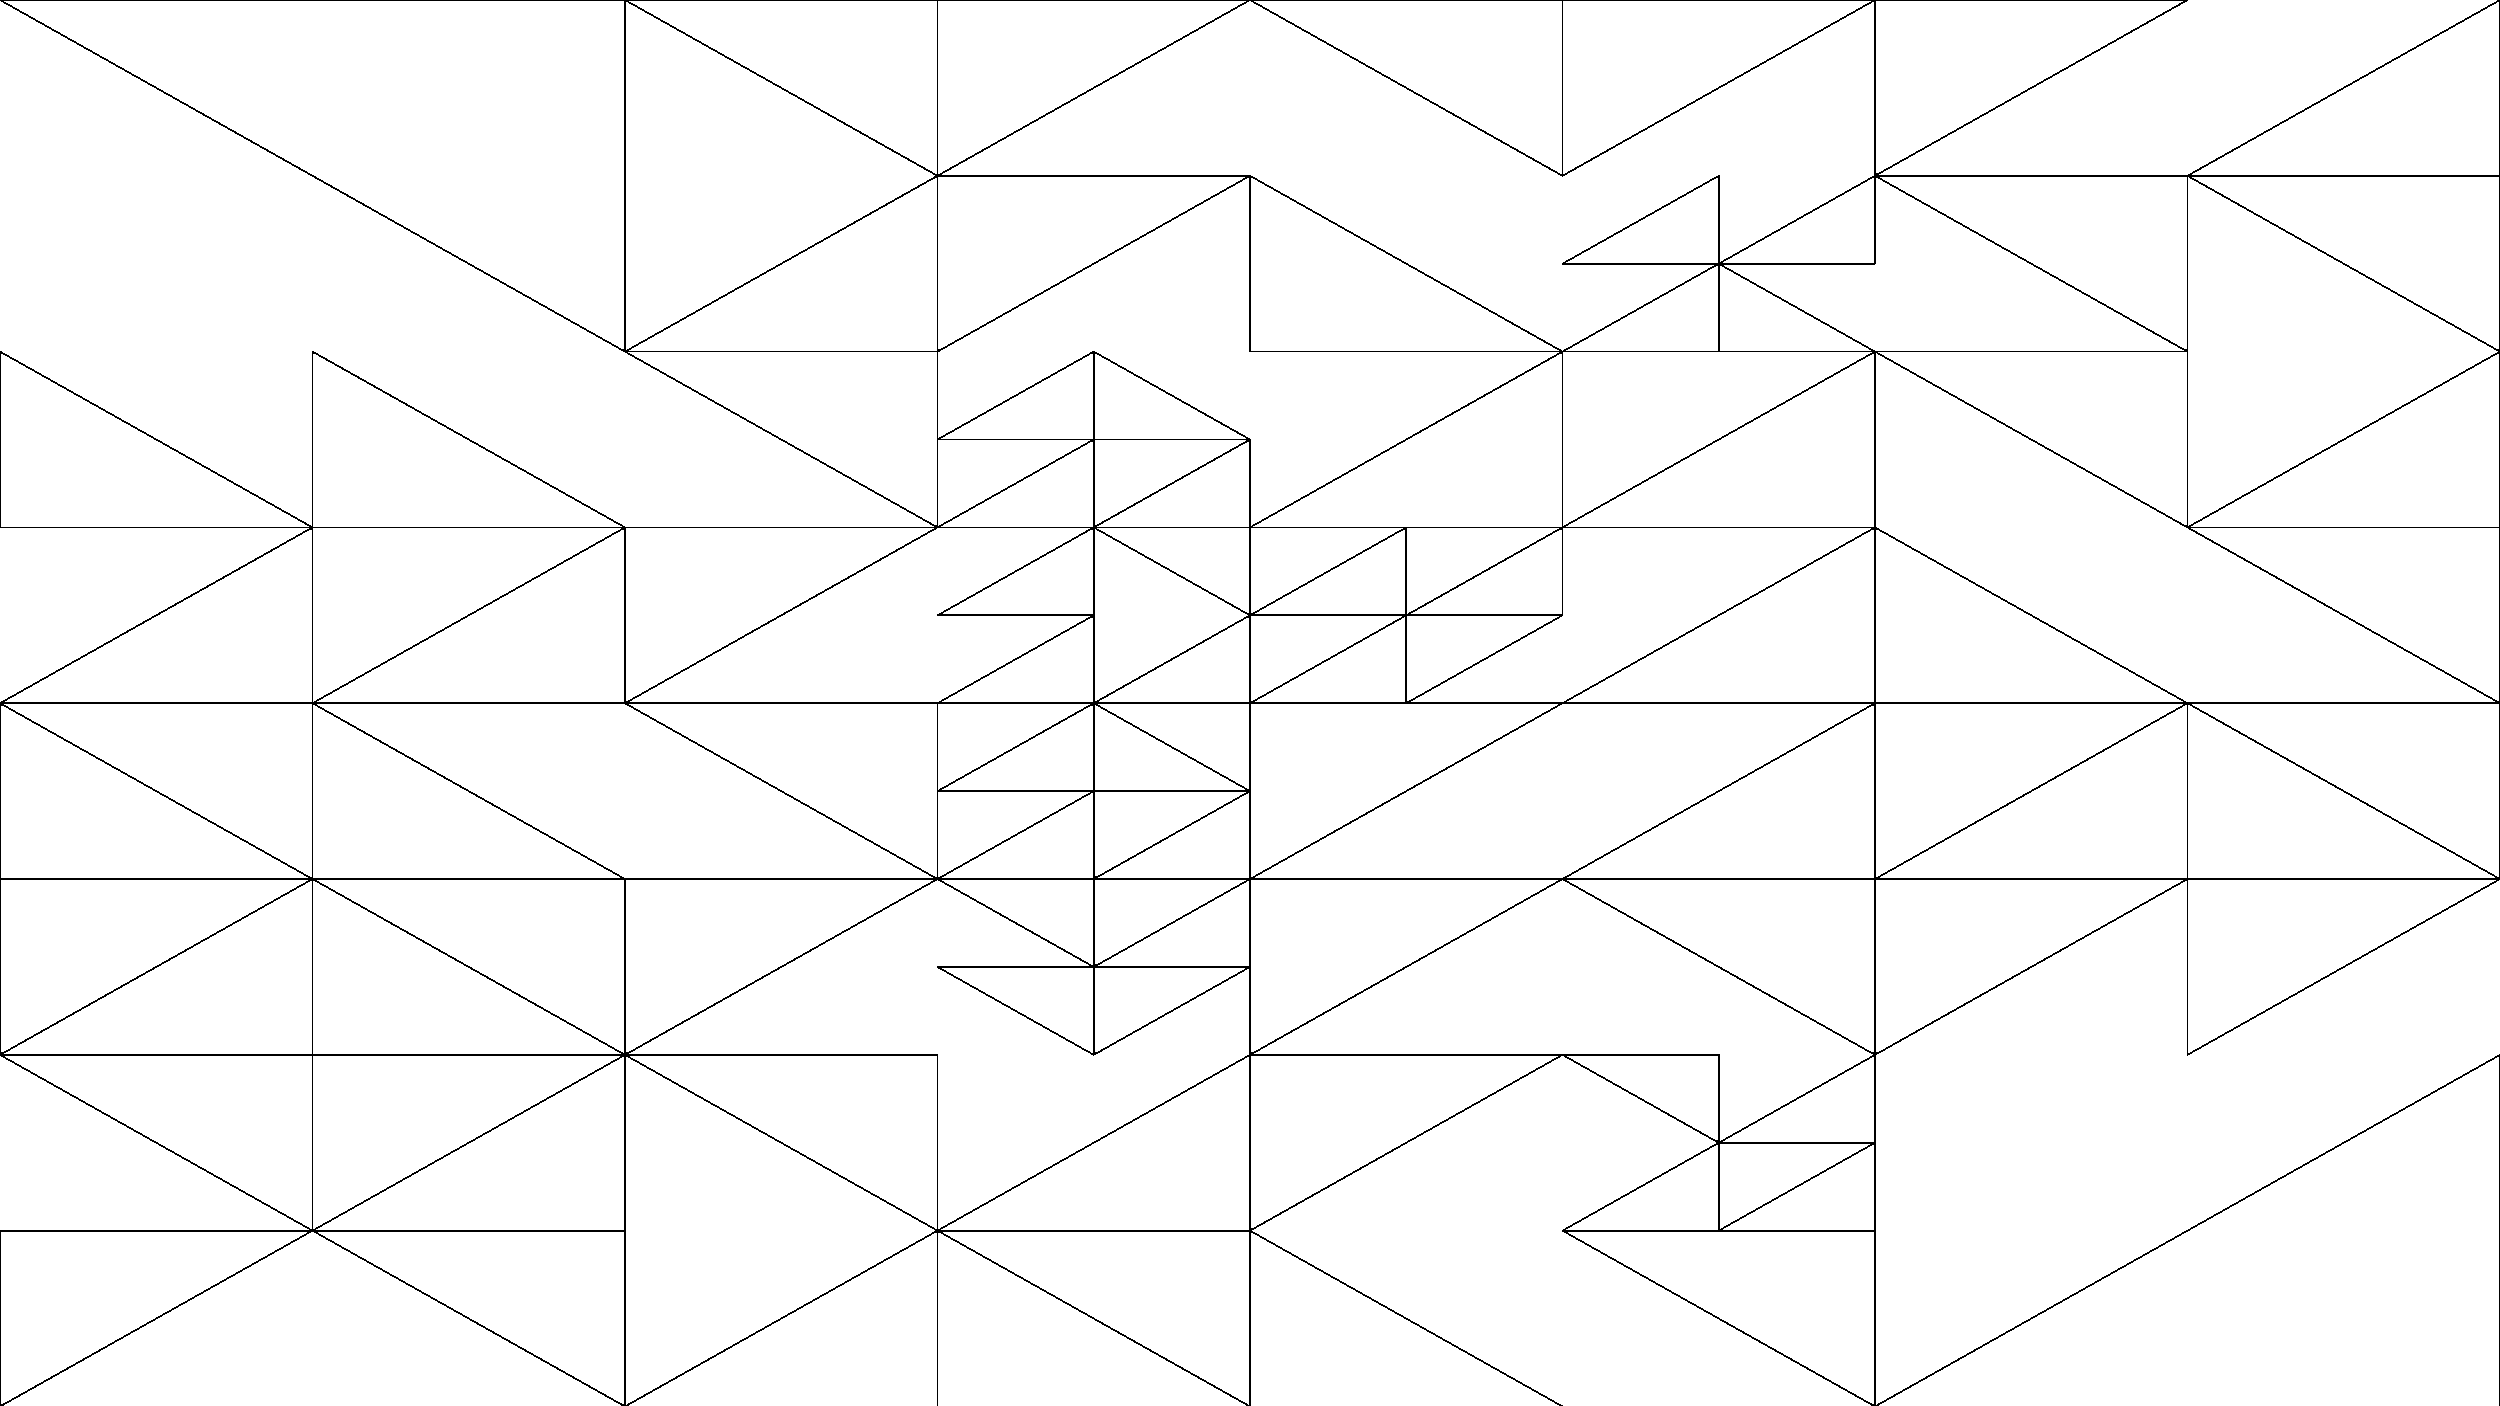 <svg xmlns="http://www.w3.org/2000/svg" version="1.1" xmlns:xlink="http://www.w3.org/1999/xlink" xmlns:svgjs="http://svgjs.dev/svgjs" viewBox="0 0 1422 800"><g shape-rendering="crispEdges" stroke-linejoin="round" fill="none" stroke-width="1" stroke="hsl(300, 62%, 45%)"><polygon points="1244.25,100 1422,0 1422,100"></polygon><polygon points="1244.25,0 1066.5,0 1066.5,100"></polygon><polygon points="1244.25,100 1244.25,200 1066.5,100"></polygon><polygon points="1422,200 1422,100 1244.25,100"></polygon><polygon points="1066.5,0 888.75,100 888.75,0"></polygon><polygon points="711,0 888.75,100 888.75,0"></polygon><polygon points="711,100 888.75,200 711,200"></polygon><polygon points="1066.5,100 1066.5,150 977.625,150"></polygon><polygon points="977.625,100 888.75,150 977.625,150"></polygon><polygon points="977.625,200 977.625,150 888.75,200"></polygon><polygon points="1066.5,200 977.625,150 977.625,200"></polygon><polygon points="888.75,300 1066.5,300 1066.5,200"></polygon><polygon points="888.75,200 711,300 888.75,300"></polygon><polygon points="888.75,350 799.875,350 888.75,300"></polygon><polygon points="799.875,350 799.875,300 711,350"></polygon><polygon points="799.875,350 711,350 711,400"></polygon><polygon points="799.875,400 888.75,350 799.875,350"></polygon><polygon points="888.75,400 1066.5,300 1066.5,400"></polygon><polygon points="1422,300 1422,200 1244.25,300"></polygon><polygon points="1244.25,300 1244.25,200 1066.5,200"></polygon><polygon points="1066.5,300 1244.25,400 1066.5,400"></polygon><polygon points="1244.25,300 1422,400 1422,300"></polygon><polygon points="533.25,0 533.25,100 711,0"></polygon><polygon points="533.25,0 355.5,0 533.25,100"></polygon><polygon points="533.25,200 355.5,200 533.25,100"></polygon><polygon points="533.25,200 533.25,100 711,100"></polygon><polygon points="0,0 355.5,0 355.5,200"></polygon><polygon points="177.75,200 177.75,300 355.5,300"></polygon><polygon points="177.75,300 0,200 0,300"></polygon><polygon points="177.75,300 177.75,400 0,400"></polygon><polygon points="355.5,300 177.75,400 355.5,400"></polygon><polygon points="622.125,200 711,250 622.125,250"></polygon><polygon points="622.125,250 622.125,200 533.25,250"></polygon><polygon points="622.125,250 622.125,300 533.25,300"></polygon><polygon points="622.125,300 711,250 711,300"></polygon><polygon points="355.5,200 533.25,300 533.25,200"></polygon><polygon points="355.5,400 533.25,300 355.5,300"></polygon><polygon points="711,300 711,350 622.125,300"></polygon><polygon points="622.125,350 533.25,350 622.125,300"></polygon><polygon points="622.125,400 622.125,350 533.25,400"></polygon><polygon points="711,400 711,350 622.125,400"></polygon><polygon points="711,450 711,400 622.125,400"></polygon><polygon points="622.125,400 533.25,450 622.125,450"></polygon><polygon points="622.125,450 622.125,500 533.25,500"></polygon><polygon points="711,450 622.125,500 622.125,450"></polygon><polygon points="533.25,400 533.25,500 355.5,400"></polygon><polygon points="355.5,600 533.25,500 355.5,500"></polygon><polygon points="711,500 622.125,500 622.125,550"></polygon><polygon points="622.125,500 533.25,500 622.125,550"></polygon><polygon points="622.125,600 533.25,550 622.125,550"></polygon><polygon points="622.125,550 711,550 622.125,600"></polygon><polygon points="177.75,500 355.5,500 177.75,400"></polygon><polygon points="0,400 0,500 177.75,500"></polygon><polygon points="0,500 177.75,500 0,600"></polygon><polygon points="177.75,500 355.5,600 177.75,600"></polygon><polygon points="355.5,700 355.5,600 177.75,700"></polygon><polygon points="0,600 177.75,700 177.75,600"></polygon><polygon points="0,800 177.75,700 0,700"></polygon><polygon points="355.5,800 177.75,700 355.5,700"></polygon><polygon points="711,600 711,700 533.25,700"></polygon><polygon points="533.25,600 355.5,600 533.25,700"></polygon><polygon points="533.25,700 533.25,800 355.5,800"></polygon><polygon points="533.25,700 711,800 533.25,800"></polygon><polygon points="1422,500 1244.25,400 1422,400"></polygon><polygon points="1244.25,500 1066.5,500 1244.25,400"></polygon><polygon points="1066.5,600 1244.25,500 1066.5,500"></polygon><polygon points="1422,500 1244.25,500 1244.25,600"></polygon><polygon points="1066.5,500 1066.5,400 888.75,500"></polygon><polygon points="711,500 888.75,400 711,400"></polygon><polygon points="888.75,500 711,600 711,500"></polygon><polygon points="1066.5,500 888.75,500 1066.5,600"></polygon><polygon points="977.625,650 1066.5,600 1066.5,650"></polygon><polygon points="977.625,650 977.625,600 888.75,600"></polygon><polygon points="977.625,700 888.75,700 977.625,650"></polygon><polygon points="1066.5,650 977.625,700 1066.5,700"></polygon><polygon points="711,700 888.75,600 711,600"></polygon><polygon points="711,700 888.75,800 711,800"></polygon><polygon points="1066.5,700 1066.5,800 888.75,700"></polygon><polygon points="1422,800 1422,600 1066.5,800"></polygon></g><g fill="hsl(220, 62%, 45%)" stroke-width="3" stroke="hsl(220, 43%, 13%)"></g></svg>
